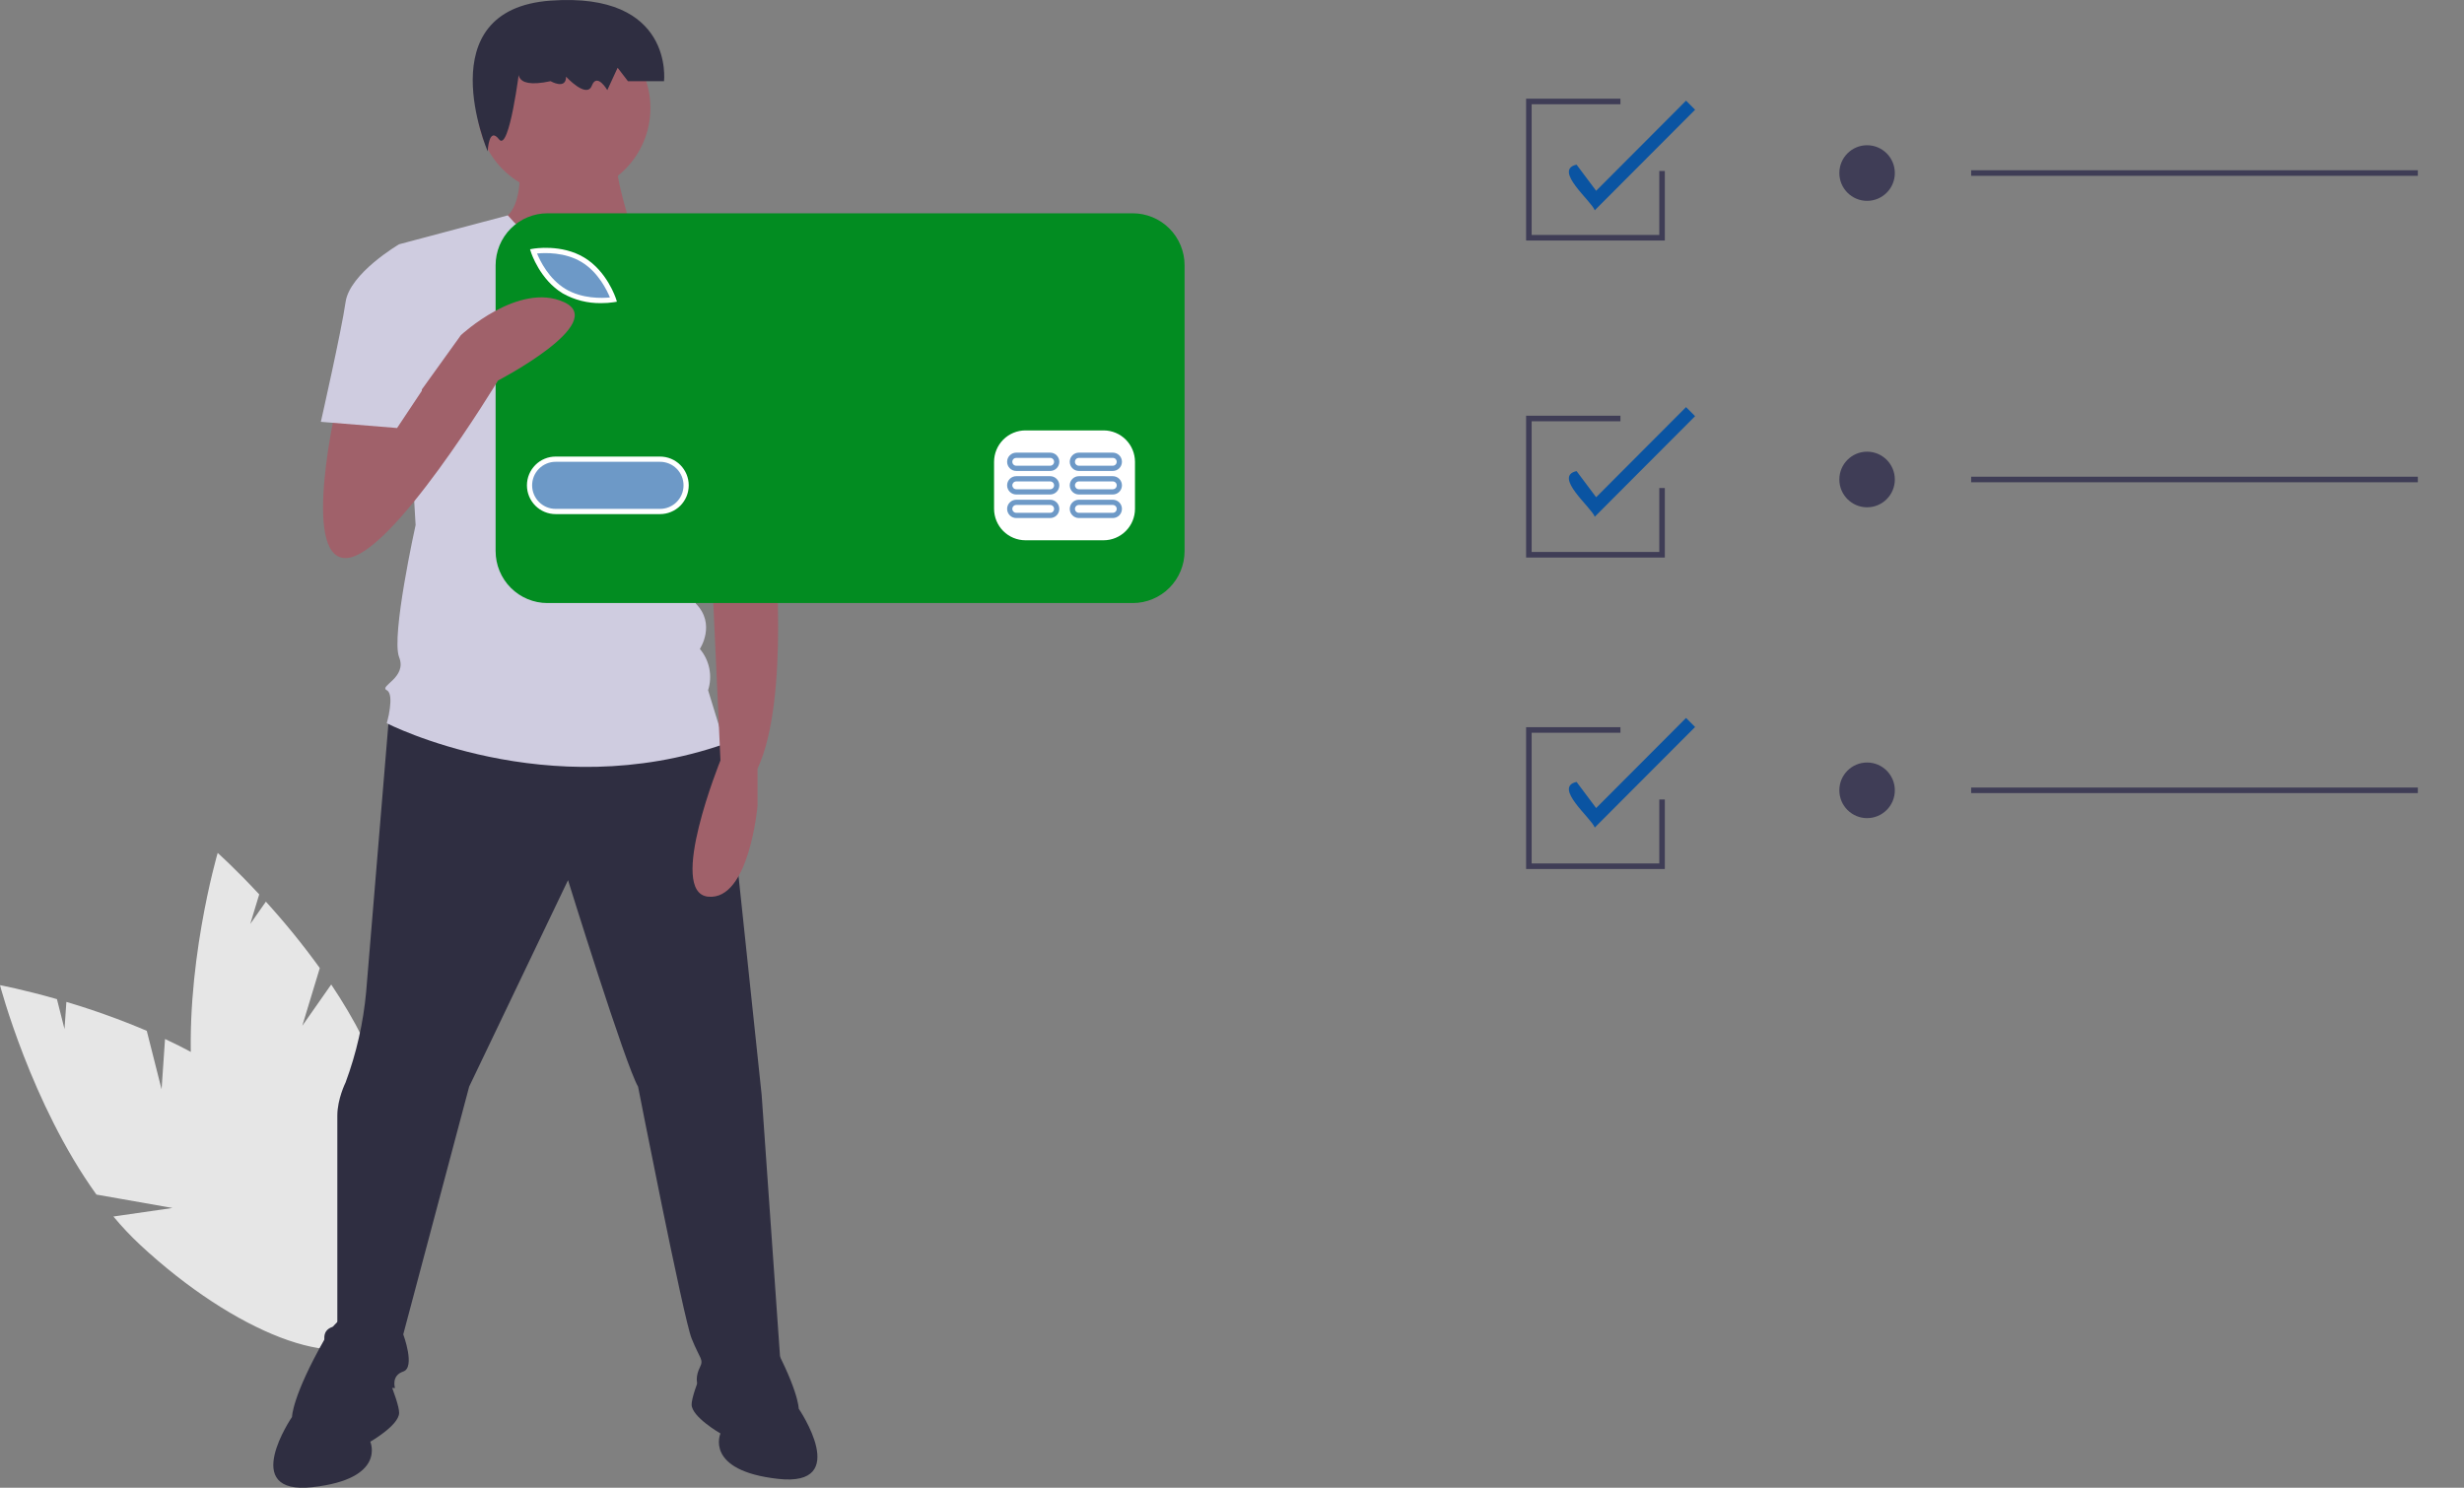 <svg width="308" height="186" viewBox="0 0 308 186" fill="none" xmlns="http://www.w3.org/2000/svg">
<rect x="0" y="0" width="308" height="186" fill="#808080" stroke="none"/>
<path d="M20.197 136.188L18.347 128.874C15.068 127.481 11.712 126.274 8.297 125.26L8.064 128.658L7.117 124.914C2.881 123.702 0 123.168 0 123.168C0 123.168 3.892 138.005 12.055 149.348L21.567 151.022L14.177 152.091C15.205 153.329 16.309 154.502 17.483 155.602C29.358 166.652 42.584 171.722 47.025 166.926C51.466 162.13 45.439 149.284 33.564 138.234C29.883 134.808 25.258 132.059 20.629 129.896L20.197 136.188Z" fill="#E6E6E6"/>
<path d="M37.787 128.246L39.975 121.027C37.886 118.134 35.636 115.363 33.235 112.725L31.283 115.513L32.403 111.817C29.402 108.584 27.211 106.634 27.211 106.634C27.211 106.634 22.893 121.352 24.032 135.292L31.311 141.655L24.435 138.74C24.675 140.333 25.016 141.909 25.454 143.459C29.922 159.072 38.63 170.266 44.904 168.461C51.179 166.657 52.643 152.537 48.175 136.924C46.79 132.084 44.249 127.334 41.402 123.083L37.787 128.246Z" fill="#E6E6E6"/>
<path d="M48.685 88.872C48.685 88.872 46.287 117.782 45.772 123.976C45.419 127.86 44.553 131.679 43.197 135.333C43.197 135.333 42.167 137.398 42.167 139.463V165.791C42.167 165.791 40.108 165.791 40.623 167.856C41.138 169.921 41.653 173.534 41.653 173.534H49.377C49.377 173.534 48.862 171.986 50.407 171.469C51.951 170.953 50.407 166.823 50.407 166.823L58.646 135.85L71.004 110.038C71.004 110.038 78.213 133.269 79.758 135.85C79.758 135.85 85.422 164.758 86.452 167.34C87.482 169.921 87.997 169.921 87.482 170.953C86.967 171.986 86.967 173.018 87.482 173.534C87.997 174.051 97.781 173.534 97.781 173.534L95.206 136.882L90.572 93.003L66.885 85.775L48.685 88.872Z" fill="#2F2E41"/>
<path d="M47.316 169.405C47.316 169.405 44.742 160.112 40.622 167.34C36.502 174.567 36.502 177.148 36.502 177.148C36.502 177.148 29.808 186.956 39.077 185.924C48.346 184.891 46.286 180.245 46.286 180.245C46.286 180.245 49.891 178.18 49.891 176.632C49.891 175.083 47.316 169.405 47.316 169.405Z" fill="#2F2E41"/>
<path d="M89.027 168.372C89.027 168.372 91.602 159.08 95.721 166.307C99.841 173.534 99.841 176.116 99.841 176.116C99.841 176.116 106.535 185.924 97.266 184.891C87.997 183.859 90.057 179.213 90.057 179.213C90.057 179.213 86.452 177.148 86.452 175.599C86.452 174.051 89.027 168.372 89.027 168.372Z" fill="#2F2E41"/>
<path d="M64.825 19.182C64.825 19.182 65.855 25.893 62.765 27.442C59.675 28.99 69.459 34.669 72.034 34.669C74.609 34.669 79.243 29.506 79.243 29.506C79.243 29.506 76.668 21.763 77.183 20.214L64.825 19.182Z" fill="#A0616A"/>
<path d="M70.49 24.344C76.462 24.344 81.303 19.491 81.303 13.503C81.303 7.516 76.462 2.663 70.49 2.663C64.517 2.663 59.676 7.516 59.676 13.503C59.676 19.491 64.517 24.344 70.49 24.344Z" fill="#A0616A"/>
<path d="M91.601 35.701L78.728 27.882C78.728 27.882 71.404 36.217 63.48 26.925L49.891 30.539L51.951 65.642C51.951 65.642 48.861 79.581 49.891 82.162C50.921 84.743 47.316 85.775 48.346 86.292C49.376 86.808 48.346 90.421 48.346 90.421C48.346 90.421 68.429 100.746 90.572 93.003L88.512 86.292C88.792 85.414 88.845 84.48 88.664 83.577C88.484 82.673 88.077 81.831 87.482 81.129C87.482 81.129 89.542 78.032 86.967 75.451C86.967 75.451 87.997 70.805 85.422 68.74L84.907 61.513L86.452 57.899L91.601 35.701Z" fill="#CFCCE0"/>
<path d="M64.955 8.47C64.955 8.47 63.666 11.267 68.823 10.148C68.823 10.148 70.757 11.267 70.757 9.588C70.757 9.588 73.335 12.386 73.98 10.707C74.624 9.029 75.913 11.267 75.913 11.267L77.203 8.47L78.492 10.148H83.004C83.004 10.148 84.293 -1.04 68.823 0.079C53.352 1.197 60.963 18.924 60.963 18.924C60.963 18.924 61.087 15.742 62.377 17.42C63.666 19.098 64.955 8.47 64.955 8.47Z" fill="#2F2E41"/>
<path d="M96.236 56.35L96.751 67.191C96.751 67.191 98.811 87.324 94.692 96.1V100.746C94.692 100.746 93.662 112.619 88.512 112.103C83.363 111.587 90.057 95.067 90.057 95.067L89.027 72.353L87.997 59.448L96.236 56.35Z" fill="#A0616A"/>
<path d="M85.937 36.217L91.074 35.381C94.774 38.945 97.295 43.561 98.296 48.607C99.841 56.867 100.356 58.415 100.356 58.415L87.997 61.513L81.303 48.607L85.937 36.217Z" fill="#CFCCE0"/>
<path d="M145.083 30.326H63.82V70.794H145.083V30.326Z" fill="white"/>
<path d="M72.693 32.76C70.605 31.501 68.088 31.597 67.131 31.693C67.495 32.585 68.589 34.86 70.677 36.12C72.769 37.382 75.283 37.282 76.239 37.187C75.874 36.295 74.781 34.019 72.693 32.76Z" fill="#0A54A2" fill-opacity="0.59"/>
<path d="M82.503 57.735H69.455C69.069 57.734 68.687 57.81 68.33 57.958C67.974 58.106 67.65 58.322 67.377 58.596C67.104 58.869 66.887 59.194 66.739 59.551C66.592 59.908 66.516 60.291 66.516 60.678C66.516 61.065 66.592 61.448 66.739 61.805C66.887 62.162 67.104 62.487 67.377 62.76C67.65 63.034 67.974 63.25 68.33 63.398C68.687 63.546 69.069 63.622 69.455 63.621H82.503C82.889 63.622 83.271 63.546 83.628 63.398C83.984 63.25 84.308 63.034 84.581 62.76C84.854 62.487 85.071 62.162 85.218 61.805C85.366 61.448 85.442 61.065 85.442 60.678C85.442 60.291 85.366 59.908 85.218 59.551C85.071 59.194 84.854 58.869 84.581 58.596C84.308 58.322 83.984 58.106 83.628 57.958C83.271 57.81 82.889 57.734 82.503 57.735Z" fill="#0A54A2" fill-opacity="0.59"/>
<path d="M141.591 26.667H68.433C67.582 26.667 66.739 26.835 65.953 27.162C65.166 27.488 64.452 27.967 63.85 28.57C63.248 29.173 62.771 29.89 62.445 30.678C62.12 31.466 61.952 32.311 61.952 33.164V68.897C61.952 70.621 62.635 72.273 63.85 73.491C65.066 74.71 66.714 75.394 68.433 75.394H141.591C143.31 75.394 144.958 74.71 146.174 73.491C147.389 72.273 148.072 70.621 148.072 68.897V33.164C148.072 32.311 147.904 31.466 147.578 30.678C147.253 29.89 146.775 29.173 146.174 28.57C145.572 27.967 144.858 27.488 144.071 27.162C143.285 26.835 142.442 26.667 141.591 26.667ZM66.623 31.099C66.767 31.073 70.193 30.488 73.029 32.2C75.866 33.91 76.956 37.219 77.001 37.358L77.115 37.715L76.747 37.781C76.222 37.863 75.691 37.902 75.16 37.898C73.474 37.93 71.81 37.509 70.34 36.68C67.504 34.969 66.414 31.661 66.369 31.521L66.254 31.164L66.623 31.099ZM82.503 64.275H69.455C68.503 64.275 67.591 63.896 66.918 63.222C66.245 62.547 65.867 61.632 65.867 60.678C65.867 59.724 66.245 58.809 66.918 58.134C67.591 57.46 68.503 57.081 69.455 57.081H82.503C83.455 57.081 84.368 57.46 85.041 58.134C85.714 58.809 86.092 59.724 86.092 60.678C86.092 61.632 85.714 62.547 85.041 63.222C84.368 63.896 83.455 64.275 82.503 64.275ZM141.874 63.621C141.871 64.661 141.457 65.657 140.724 66.393C139.99 67.128 138.997 67.543 137.959 67.546H128.173C127.136 67.543 126.142 67.128 125.408 66.393C124.675 65.657 124.261 64.661 124.258 63.621V57.735C124.261 56.695 124.675 55.699 125.408 54.963C126.142 54.228 127.136 53.813 128.173 53.81H137.959C138.997 53.813 139.99 54.228 140.724 54.963C141.457 55.699 141.871 56.695 141.874 57.735V63.621Z" fill="#028C21"/>
<path d="M131.272 62.477H127.031C126.729 62.477 126.438 62.597 126.224 62.812C126.01 63.026 125.89 63.318 125.89 63.621C125.89 63.925 126.01 64.216 126.224 64.431C126.438 64.645 126.729 64.766 127.031 64.766H131.272C131.575 64.766 131.865 64.645 132.079 64.431C132.294 64.216 132.414 63.925 132.414 63.621C132.414 63.318 132.294 63.026 132.079 62.812C131.865 62.597 131.575 62.477 131.272 62.477V62.477ZM131.272 64.112H127.031C126.967 64.112 126.903 64.099 126.844 64.075C126.784 64.05 126.73 64.014 126.685 63.968C126.639 63.923 126.603 63.869 126.578 63.809C126.553 63.75 126.541 63.686 126.541 63.621C126.541 63.557 126.553 63.493 126.578 63.433C126.603 63.374 126.639 63.319 126.685 63.274C126.73 63.228 126.784 63.192 126.844 63.168C126.903 63.143 126.967 63.13 127.031 63.131H131.272C131.402 63.131 131.526 63.183 131.617 63.275C131.709 63.367 131.76 63.491 131.76 63.621C131.76 63.751 131.709 63.876 131.617 63.968C131.526 64.06 131.402 64.111 131.272 64.112V64.112Z" fill="#0A54A2" fill-opacity="0.59"/>
<path d="M139.101 62.477H134.86C134.558 62.477 134.267 62.597 134.053 62.812C133.839 63.026 133.719 63.318 133.719 63.621C133.719 63.925 133.839 64.216 134.053 64.431C134.267 64.645 134.558 64.766 134.86 64.766H139.101C139.404 64.766 139.694 64.645 139.909 64.431C140.123 64.216 140.243 63.925 140.243 63.621C140.243 63.318 140.123 63.026 139.909 62.812C139.694 62.597 139.404 62.477 139.101 62.477V62.477ZM139.101 64.112H134.86C134.796 64.112 134.732 64.099 134.673 64.075C134.613 64.05 134.559 64.014 134.514 63.968C134.468 63.923 134.432 63.869 134.407 63.809C134.383 63.75 134.37 63.686 134.37 63.621C134.37 63.557 134.383 63.493 134.407 63.433C134.432 63.374 134.468 63.319 134.514 63.274C134.559 63.228 134.613 63.192 134.673 63.168C134.732 63.143 134.796 63.13 134.86 63.131H139.101C139.231 63.131 139.355 63.183 139.446 63.275C139.538 63.367 139.589 63.491 139.589 63.621C139.589 63.751 139.538 63.876 139.446 63.968C139.355 64.06 139.231 64.111 139.101 64.112V64.112Z" fill="#0A54A2" fill-opacity="0.59"/>
<path d="M131.272 59.533H127.031C126.729 59.533 126.438 59.654 126.224 59.869C126.01 60.083 125.89 60.374 125.89 60.678C125.89 60.981 126.01 61.273 126.224 61.487C126.438 61.702 126.729 61.823 127.031 61.823H131.272C131.575 61.823 131.865 61.702 132.079 61.487C132.294 61.273 132.414 60.981 132.414 60.678C132.414 60.374 132.294 60.083 132.079 59.869C131.865 59.654 131.575 59.533 131.272 59.533V59.533ZM131.272 61.169H127.031C126.967 61.169 126.903 61.156 126.844 61.131C126.785 61.106 126.731 61.07 126.685 61.025C126.64 60.979 126.604 60.925 126.579 60.866C126.555 60.806 126.542 60.742 126.542 60.678C126.542 60.614 126.555 60.55 126.579 60.49C126.604 60.431 126.64 60.377 126.685 60.331C126.731 60.286 126.785 60.249 126.844 60.225C126.903 60.2 126.967 60.187 127.031 60.187H131.272C131.336 60.187 131.4 60.2 131.459 60.225C131.519 60.249 131.573 60.286 131.618 60.331C131.664 60.377 131.7 60.431 131.724 60.49C131.749 60.55 131.761 60.614 131.761 60.678C131.761 60.742 131.749 60.806 131.724 60.866C131.7 60.925 131.664 60.979 131.618 61.025C131.573 61.07 131.519 61.106 131.459 61.131C131.4 61.156 131.336 61.169 131.272 61.169V61.169Z" fill="#0A54A2" fill-opacity="0.59"/>
<path d="M139.101 59.533H134.86C134.558 59.533 134.267 59.654 134.053 59.869C133.839 60.083 133.719 60.374 133.719 60.678C133.719 60.981 133.839 61.273 134.053 61.487C134.267 61.702 134.558 61.823 134.86 61.823H139.101C139.404 61.823 139.694 61.702 139.909 61.487C140.123 61.273 140.243 60.981 140.243 60.678C140.243 60.374 140.123 60.083 139.909 59.869C139.694 59.654 139.404 59.533 139.101 59.533V59.533ZM139.101 61.169H134.86C134.796 61.169 134.733 61.156 134.673 61.131C134.614 61.106 134.56 61.07 134.514 61.025C134.469 60.979 134.433 60.925 134.408 60.866C134.384 60.806 134.371 60.742 134.371 60.678C134.371 60.614 134.384 60.55 134.408 60.49C134.433 60.431 134.469 60.377 134.514 60.331C134.56 60.286 134.614 60.249 134.673 60.225C134.733 60.2 134.796 60.187 134.86 60.187H139.101C139.166 60.187 139.229 60.2 139.288 60.225C139.348 60.249 139.402 60.286 139.447 60.331C139.493 60.377 139.529 60.431 139.553 60.49C139.578 60.55 139.591 60.614 139.591 60.678C139.591 60.742 139.578 60.806 139.553 60.866C139.529 60.925 139.493 60.979 139.447 61.025C139.402 61.07 139.348 61.106 139.288 61.131C139.229 61.156 139.166 61.169 139.101 61.169V61.169Z" fill="#0A54A2" fill-opacity="0.59"/>
<path d="M131.272 56.59H127.031C126.729 56.59 126.438 56.711 126.224 56.925C126.01 57.14 125.89 57.431 125.89 57.735C125.89 58.038 126.01 58.329 126.224 58.544C126.438 58.759 126.729 58.879 127.031 58.879H131.272C131.575 58.879 131.865 58.759 132.079 58.544C132.294 58.329 132.414 58.038 132.414 57.735C132.414 57.431 132.294 57.14 132.079 56.925C131.865 56.711 131.575 56.59 131.272 56.59V56.59ZM131.272 58.225H127.031C126.967 58.225 126.903 58.213 126.844 58.188C126.784 58.164 126.73 58.128 126.685 58.082C126.639 58.036 126.603 57.982 126.578 57.923C126.553 57.863 126.541 57.799 126.541 57.735C126.541 57.67 126.553 57.606 126.578 57.547C126.603 57.487 126.639 57.433 126.685 57.387C126.73 57.342 126.784 57.306 126.844 57.281C126.903 57.257 126.967 57.244 127.031 57.244H131.272C131.402 57.245 131.526 57.296 131.617 57.388C131.709 57.48 131.76 57.605 131.76 57.735C131.76 57.865 131.709 57.989 131.617 58.081C131.526 58.173 131.402 58.225 131.272 58.225V58.225Z" fill="#0A54A2" fill-opacity="0.59"/>
<path d="M139.101 56.59H134.86C134.558 56.59 134.267 56.711 134.053 56.925C133.839 57.14 133.719 57.431 133.719 57.735C133.719 58.038 133.839 58.329 134.053 58.544C134.267 58.759 134.558 58.879 134.86 58.879H139.101C139.404 58.879 139.694 58.759 139.909 58.544C140.123 58.329 140.243 58.038 140.243 57.735C140.243 57.431 140.123 57.14 139.909 56.925C139.694 56.711 139.404 56.59 139.101 56.59V56.59ZM139.101 58.225H134.86C134.796 58.225 134.732 58.213 134.673 58.188C134.613 58.164 134.559 58.128 134.514 58.082C134.468 58.036 134.432 57.982 134.407 57.923C134.383 57.863 134.37 57.799 134.37 57.735C134.37 57.67 134.383 57.606 134.407 57.547C134.432 57.487 134.468 57.433 134.514 57.387C134.559 57.342 134.613 57.306 134.673 57.281C134.732 57.257 134.796 57.244 134.86 57.244H139.101C139.231 57.245 139.355 57.296 139.446 57.388C139.538 57.48 139.589 57.605 139.589 57.735C139.589 57.865 139.538 57.989 139.446 58.081C139.355 58.173 139.231 58.225 139.101 58.225V58.225Z" fill="#0A54A2" fill-opacity="0.59"/>
<path d="M42.167 50.156C42.167 50.156 37.533 69.772 43.197 69.772C48.861 69.772 62.25 47.575 62.25 47.575C62.25 47.575 76.153 40.347 70.489 37.766C64.825 35.185 57.615 41.896 57.615 41.896L49.297 53.474L48.861 47.575L42.167 50.156Z" fill="#A0616A"/>
<path d="M52.981 33.636L49.891 30.539C49.891 30.539 43.712 34.153 43.197 37.766C42.682 41.38 40.107 52.737 40.107 52.737L49.634 53.511L52.724 48.865L52.981 33.636Z" fill="#CFCCE0"/>
<path d="M199.344 26.293C198.956 25.145 194.091 21.241 197.072 20.585L199.517 23.853L210.756 12.586L211.886 13.719L199.344 26.293Z" fill="#0A54A2"/>
<path d="M199.344 64.605C198.956 63.457 194.091 59.554 197.072 58.898L199.517 62.165L210.756 50.898L211.886 52.031L199.344 64.605Z" fill="#0A54A2"/>
<path d="M199.344 103.465C198.956 102.317 194.091 98.413 197.072 97.757L199.517 101.025L210.756 89.758L211.886 90.891L199.344 103.465Z" fill="#0A54A2"/>
<path d="M233.386 25.111C235.302 25.111 236.854 23.554 236.854 21.634C236.854 19.714 235.302 18.157 233.386 18.157C231.471 18.157 229.918 19.714 229.918 21.634C229.918 23.554 231.471 25.111 233.386 25.111Z" fill="#3F3D56"/>
<path d="M302.23 21.286H246.393V21.982H302.23V21.286Z" fill="#3F3D56"/>
<path d="M233.386 63.423C235.302 63.423 236.854 61.867 236.854 59.947C236.854 58.026 235.302 56.47 233.386 56.47C231.471 56.47 229.918 58.026 229.918 59.947C229.918 61.867 231.471 63.423 233.386 63.423Z" fill="#3F3D56"/>
<path d="M302.23 59.599H246.393V60.294H302.23V59.599Z" fill="#3F3D56"/>
<path d="M233.386 102.283C235.302 102.283 236.854 100.727 236.854 98.806C236.854 96.886 235.302 95.33 233.386 95.33C231.471 95.33 229.918 96.886 229.918 98.806C229.918 100.727 231.471 102.283 233.386 102.283Z" fill="#3F3D56"/>
<path d="M302.23 98.459H246.393V99.154H302.23V98.459Z" fill="#3F3D56"/>
<path d="M208.103 108.646H190.763V90.914H202.554V91.609H191.456V107.95H207.41V99.954H208.103V108.646Z" fill="#3F3D56"/>
<path d="M208.103 69.705H190.763V51.973H202.554V52.669H191.456V69.01H207.41V61.013H208.103V69.705Z" fill="#3F3D56"/>
<path d="M208.103 30.069H190.763V12.338H202.554V13.033H191.456V29.374H207.41V21.377H208.103V30.069Z" fill="#3F3D56"/>
</svg>
